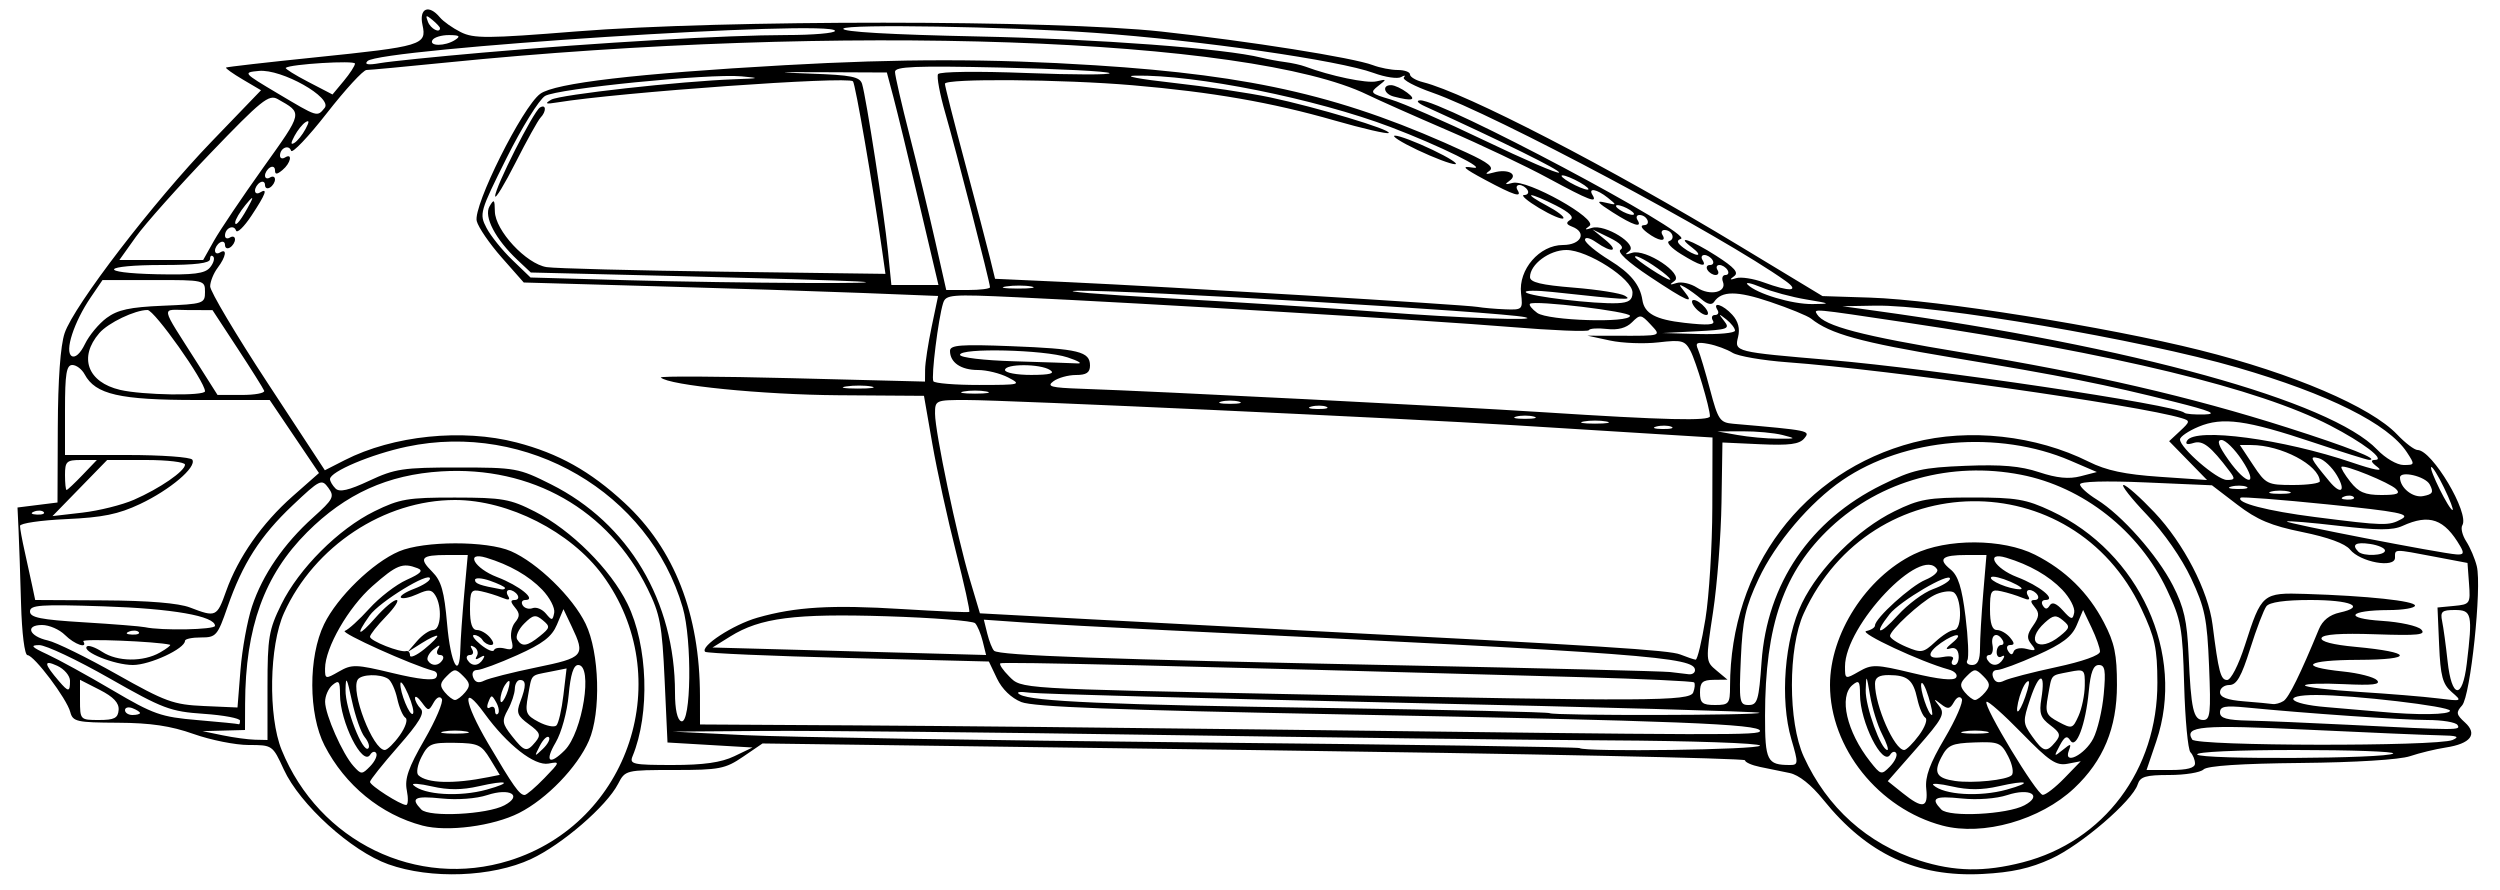 <svg version='1.1' xmlns='http://www.w3.org/2000/svg' xmlns:xlink='http://www.w3.org/1999/xlink' width='500' height='178' viewBox='0 0 500 178'><path stroke='none' fill='black' fill-rule='evenodd' d='M77.668,172.858C70.245,170.211 59.964,160.884 56.751,153.881C54.526,149.031 54.481,149.0 49.724,149.0C47.091,149.0 42.139,148.009 38.718,146.797C34.144,145.176 30.134,144.581 23.551,144.547C15.313,144.504 14.558,144.333 14.051,142.395C13.355,139.737 6.836,131.072 5.5,131.031C4.92,131.013 4.378,126.696 4.21,120.75C4.051,115.112 3.826,108.475 3.71,106.0L3.5,101.5L7.5,101.0L11.5,100.5L11.558,85.5C11.595,75.909 12.088,69.102 12.927,66.624C14.794,61.107 30.687,40.391 42.316,28.317L52.203,18.052L48.559,15.902C46.555,14.72 45.046,13.644 45.207,13.513C45.368,13.381 53.375,12.465 63.0,11.478C84.473,9.276 85.379,9.002 84.499,4.995C83.765,1.655 85.752,0.791 87.983,3.479C88.658,4.293 90.537,5.62 92.158,6.429C94.759,7.727 97.473,7.709 115.302,6.283C144.526,3.944 210.82,3.961 232.298,6.313C249.863,8.236 270.658,11.539 274.576,13.029C275.981,13.563 278.226,14 279.565,14C280.904,14 282.0,14.401 282.0,14.892C282.0,15.382 283.162,16.075 284.582,16.431C293.181,18.589 321.751,33.37 348.0,49.241L364.5,59.217L374.0,59.522C387.445,59.954 421.376,65.36 440.04,70.043C458.609,74.703 474.185,81.369 479.437,86.905C481.052,88.607 482.887,90.0 483.513,90.0C486.426,90 493.95,102.653 492.466,105.056C492.115,105.623 492.47,107.081 493.256,108.294C494.041,109.507 494.987,111.731 495.357,113.236C496.395,117.451 494.096,139.224 492.415,141.088C491.163,142.477 491.235,142.902 492.988,144.489C495.591,146.844 494.137,148.743 489.15,149.503C487.142,149.809 483.925,150.589 482.0,151.237C479.915,151.939 471.089,152.487 460.164,152.594C448.255,152.71 441.437,153.163 440.714,153.886C440.101,154.499 437.02,155 433.867,155C429.131,155 428.031,155.327 427.537,156.884C426.492,160.177 416.216,169.012 410.253,171.744C406.028,173.68 402.375,174.491 396.5,174.795C383.387,175.475 373.426,170.83 364.66,159.949C362.23,156.933 359.772,154.984 357.918,154.601C356.313,154.271 353.65,153.724 352.0,153.387C350.35,153.049 349.0,152.449 349.0,152.053C349,151.656 304.788,150.738 250.75,150.013L152.5,148.693L148.61,151.347C145.052,153.774 143.884,154.0 134.886,154.0C125.142,154.0 125.038,154.026 123.613,156.781C121.309,161.236 112.417,168.916 106.218,171.804C98.42,175.438 86.173,175.89 77.668,172.858zM101.864,172.119C125.978,164.614 135.506,135.443 120.515,115.021C114.143,106.34 101.686,100.0 91,100.0C76.837,100 62.863,109.228 56.806,122.58C53.838,129.125 53.593,143.272 56.332,150.0C63.802,168.348 83.397,177.867 101.864,172.119zM404.54,172.467C420.797,168.286 431.529,153.956 431.476,136.5C431.455,129.635 431.003,127.546 428.29,121.775C414.6,92.654 374.21,93.19 360.753,122.67C357.593,129.594 357.593,144.406 360.753,151.33C365.41,161.53 373.474,168.765 383.909,172.104C390.882,174.334 396.869,174.44 404.54,172.467zM84.5,165.12C76.175,162.922 69.011,157.064 64.909,149.102C61.679,142.831 61.638,131.359 64.822,124.831C67.48,119.382 74.545,112.52 79.81,110.273C84.788,108.148 97.351,108.129 102.19,110.239C107.475,112.543 114.535,119.408 117.129,124.766C119.9,130.492 120.236,142.512 117.782,148.14C115.467,153.447 109.329,159.8 103.817,162.593C98.62,165.226 89.447,166.426 84.5,165.12zM388.5,165.12C375.729,161.748 366.0,149.589 366.0,137C366.0,126.771 373.224,115.508 382.772,110.851C389.336,107.649 400.564,107.692 407.0,110.943C413.101,114.024 417.663,118.511 420.785,124.5C422.917,128.591 423.391,130.864 423.391,137.0C423.391,145.603 420.68,152.146 414.839,157.642C408.068,164.014 396.62,167.264 388.5,165.12zM100.895,161.056C104.612,159.067 101.992,157.518 97.448,159.017C95.274,159.735 91.472,160.019 88.356,159.697C82.895,159.134 82.03,159.596 84.25,161.894C85.79,163.489 97.446,162.902 100.895,161.056zM404.895,161.056C408.612,159.067 405.992,157.518 401.448,159.017C399.274,159.735 395.472,160.019 392.356,159.697C386.895,159.134 386.03,159.596 388.25,161.894C389.79,163.489 401.446,162.902 404.895,161.056zM81.36,158.05C80.901,155.753 81.682,153.517 84.887,147.958C87.152,144.03 88.716,140.35 88.364,139.78C87.978,139.156 87.324,139.457 86.719,140.537C85.758,142.255 85.658,142.252 84.358,140.474C83.611,139.453 83.0,139.064 83.0,139.609C83.0,140.154 83.512,141.112 84.139,141.739C84.99,142.59 83.855,144.497 79.639,149.299C76.537,152.832 74.0,156.016 74.0,156.376C74.0,157.101 80.081,160.99 81.225,160.996C81.624,160.998 81.684,159.672 81.36,158.05zM385.25,157.75C384.991,155.341 385.947,152.727 388.946,147.647C391.17,143.878 392.706,140.333 392.357,139.769C391.976,139.153 391.347,139.415 390.781,140.427C389.989,141.842 389.572,141.902 388.169,140.805C386.679,139.64 386.645,139.685 387.854,141.228C389.051,142.756 388.533,143.724 383.38,149.594L377.553,156.231L380.526,158.611C384.546,161.827 385.665,161.623 385.25,157.75zM97.344,157.922C102.704,156.433 101.511,155.932 95.749,157.25C92.397,158.017 89.653,158.029 86.421,157.289C83.902,156.713 82.214,156.593 82.671,157.023C84.757,158.992 91.913,159.429 97.344,157.922zM108.88,155.624C112.025,152.379 112.057,152.266 109.713,152.714C106.924,153.248 101.448,148.969 96.91,142.713C92.254,136.292 92.732,140.38 97.607,148.661C102.663,157.25 103.901,159.0 104.926,159.0C105.301,159.0 107.08,157.481 108.88,155.624zM401.344,157.922C406.704,156.433 405.511,155.932 399.749,157.25C396.397,158.017 393.653,158.029 390.421,157.289C387.902,156.713 386.214,156.593 386.671,157.023C388.757,158.992 395.913,159.429 401.344,157.922zM412.88,155.624L416.152,152.248L413.497,152.756C411.248,153.186 409.845,152.241 404.314,146.572C400.724,142.892 397.569,140.098 397.303,140.363C396.565,141.101 407.353,158.949 408.554,158.976C409.133,158.989 411.08,157.481 412.88,155.624zM97.727,155.421L99.954,154.973L98.029,151.807C96.28,148.932 95.629,148.633 90.95,148.566C86.255,148.497 85.666,148.746 84.314,151.36C83.498,152.939 83.206,154.59 83.665,155.03C85.389,156.683 90.709,156.831 97.727,155.421zM402.335,155.048C402.794,154.598 402.481,152.897 401.638,151.268C400.216,148.517 399.736,148.318 394.918,148.488C390.349,148.649 389.555,149.002 388.275,151.445C386.655,154.536 387.299,155.658 391.0,156.191C394.55,156.702 401.347,156.017 402.335,155.048zM75.247,150.643C74.974,150.172 74.429,150.306 74.037,150.941C72.529,153.381 68.0,144.355 68.0,138.91C68.0,136.219 67.779,135.938 66.5,137.0C65.675,137.685 65.01,139.202 65.022,140.372C65.049,142.97 68.518,150.81 70.715,153.238C72.246,154.93 72.4,154.931 74.033,153.256C74.974,152.29 75.521,151.114 75.247,150.643zM379.247,150.643C378.974,150.172 378.429,150.306 378.037,150.941C376.529,153.381 372.0,144.355 372.0,138.91C372.0,136.219 371.779,135.938 370.5,137.0C367.717,139.31 369.338,146.347 374.024,152.304C376.146,155.001 376.297,155.039 377.987,153.304C378.954,152.312 379.521,151.114 379.247,150.643zM439.0,152.7C439.0,151.985 438.59,150.972 438.09,150.45C437.589,149.928 437.023,143.875 436.831,137.0C436.51,125.482 436.239,123.985 433.387,117.949C427.825,106.179 416.653,97.375 404.197,94.947C390.237,92.227 376.131,96.121 366.159,105.448C356.778,114.223 353.023,124.985 353.008,143.143C353,152.186 353.41,153.0 357.972,153.0C359.678,153.0 359.695,152.708 358.273,147.855C355.95,139.933 356.902,127.765 360.403,120.609C363.895,113.472 371.563,105.856 378.869,102.266C383.88,99.805 385.601,99.5 394.5,99.5C403.271,99.5 405.207,99.831 410.253,102.196C427.918,110.474 437.184,130.788 431.261,148.25L429.31,154.0L434.155,154.0C437.464,154.0 439.0,153.588 439.0,152.7zM146.849,151.25L150.5,149.5L142.0,149.0L133.5,148.5L132.925,136.0C132.416,124.931 132.024,122.839 129.5,117.723C121.699,101.913 106.349,93.18 88.29,94.275C77.558,94.927 69.122,98.747 61.429,106.44C52.853,115.016 49.079,125.453 49.02,140.75L49.0,146.0L44.75,146.115L40.5,146.23L44.5,147.057C46.7,147.512 49.625,147.911 51.0,147.942L53.5,148.0L53.5,137.25C53.5,127.537 53.766,125.958 56.26,120.883C59.786,113.705 67.705,105.786 74.883,102.26C79.94,99.775 81.546,99.501 91.0,99.512C100.513,99.523 102.017,99.788 107.0,102.326C114.238,106.013 122.122,113.87 125.495,120.759C129.581,129.103 130.034,142.714 126.509,151.25C125.853,152.838 126.592,153.0 134.492,153.0C140.726,153.0 144.235,152.503 146.849,151.25zM112.935,150.065C116.517,146.483 118.653,133.0 115.639,133.0C114.702,133.0 114.108,134.874 113.733,139.008C113.426,142.39 112.288,146.542 111.128,148.508C108.884,152.311 109.853,153.147 112.935,150.065zM418.65,147.711C419.513,146.041 420.457,142.049 420.748,138.838C421.182,134.057 421.004,133.0 419.763,133.0C418.664,133.0 418.113,134.443 417.757,138.25C417.133,144.921 415.225,149.982 414.05,148.081C413.408,147.042 412.921,147.281 411.944,149.115C410.744,151.366 410.776,151.416 412.524,150.0C414.188,148.652 414.313,148.665 413.762,150.137C412.643,153.127 416.956,150.986 418.65,147.711zM478.636,150.698C479.019,150.314 470.232,150.0 459.108,150.0C447.316,150.0 439.115,150.377 439.44,150.904C440.085,151.946 477.584,151.749 478.636,150.698zM109.771,147.438C109.436,147.103 108.623,147.88 107.964,149.164C106.819,151.397 106.846,151.424 108.574,149.774C109.568,148.824 110.107,147.773 109.771,147.438zM72.943,147.431C72.205,146.542 71.054,143.269 70.384,140.157C69.367,135.426 69.157,135.073 69.106,138.0C69.041,141.671 72.583,150.75 73.66,149.673C74.004,149.329 73.681,148.321 72.943,147.431zM79.95,147.07C81.101,145.454 81.614,143.88 81.095,143.559C80.577,143.239 79.838,141.52 79.451,139.739C79.065,137.957 78.243,136.169 77.624,135.765C76.026,134.721 72.225,134.827 71.54,135.936C70.078,138.3 74.584,150.0 76.955,150.0C77.455,150.0 78.803,148.682 79.95,147.07zM107.09,148.392C108.237,147.009 108.051,146.513 105.756,144.841C103.48,143.183 103.229,142.528 104.044,140.384C105.264,137.174 105.253,136.0 104.0,136.0C103.45,136.0 102.984,136.787 102.965,137.75C102.945,138.713 102.315,140.609 101.565,141.963C100.349,144.159 100.435,144.723 102.351,147.158C104.895,150.391 105.335,150.506 107.09,148.392zM352.0,149.122C352.0,148.639 338.387,148.168 321.75,148.076C305.113,147.984 264.5,147.491 231.5,146.981C198.5,146.47 163.175,146.112 153.0,146.186L134.5,146.32L149.0,147.031C156.975,147.422 197.7,148.079 239.5,148.49C281.3,148.901 315.688,149.409 315.917,149.619C316.808,150.434 352.0,149.949 352.0,149.122zM376.421,146.847C375.524,145.113 374.441,141.625 374.013,139.097C373.299,134.878 373.227,134.788 373.14,138.0C373.05,141.274 376.204,150.0 377.477,150.0C377.793,150.0 377.318,148.581 376.421,146.847zM383.803,147.053C385.001,145.432 385.57,143.852 385.068,143.542C384.565,143.231 383.838,141.52 383.451,139.739C382.631,135.959 381.517,135.036 377.75,135.015C375.788,135.004 375.0,135.503 375.0,136.757C375.0,141.165 378.893,150.0 380.835,150.0C381.269,150.0 382.604,148.674 383.803,147.053zM411.078,148.406C412.206,147.046 412.054,146.55 410.049,145.037C408.101,143.568 407.795,142.652 408.271,139.72C409.14,134.365 407.862,134.379 406.057,139.745C404.536,144.267 404.553,144.635 406.417,147.25C408.686,150.435 409.273,150.58 411.078,148.406zM490.5,148.0C492.027,147.344 491.436,147.122 488.0,147.064C485.525,147.021 473.645,146.517 461.6,145.943C440.184,144.922 436.777,145.212 438.446,147.913C439.263,149.234 487.44,149.315 490.5,148.0zM93.25,146.294C92.013,146.056 89.987,146.056 88.75,146.294C87.513,146.533 88.525,146.728 91.0,146.728C93.475,146.728 94.487,146.533 93.25,146.294zM352.0,146.177C352.0,144.813 335.454,144.159 268.5,142.877C223.113,142.008 206.671,141.376 204.26,140.41C202.257,139.607 200.401,137.811 199.398,135.707L197.775,132.304L169.666,131.598C154.207,131.209 141.32,130.65 141.029,130.356C139.959,129.273 146.648,124.915 151.5,123.532C159.145,121.355 166.279,120.933 180.5,121.816C187.65,122.26 193.657,122.513 193.849,122.38C194.04,122.246 192.84,116.818 191.181,110.318C189.522,103.818 187.406,94.15 186.479,88.833L184.794,79.167L167.646,79.048C152.505,78.943 133.734,77.067 132.17,75.504C131.87,75.203 143.633,75.263 158.312,75.637L185.0,76.317L185.021,73.908C185.032,72.584 185.622,68.731 186.332,65.346L187.621,59.193L172.561,58.596C164.277,58.268 145.632,57.663 131.126,57.25L104.751,56.5L100.339,51.5C97.913,48.75 95.665,45.47 95.346,44.211C94.584,41.215 104.51,21.332 108.051,18.759C111.008,16.611 127.247,14.711 156.926,13.038C180.295,11.722 198.134,11.726 219.0,13.053C251.008,15.088 269.177,19.361 293.359,30.538C297.712,32.55 298.869,33.489 297.859,34.189C296.909,34.848 297.174,34.941 298.741,34.501C301.608,33.695 303.767,34.866 301.857,36.191C300.871,36.874 301.047,36.982 302.5,36.586C305.389,35.799 319.774,43.856 317.884,45.202C316.832,45.952 316.947,46.043 318.363,45.582C320.967,44.735 327.683,48.911 325.839,50.231C324.866,50.927 325.021,51.018 326.407,50.565C329.112,49.682 336.835,54.813 334.888,56.2C333.817,56.963 333.912,57.055 335.302,56.606C336.294,56.285 338.143,56.703 339.411,57.534C342.003,59.232 345.395,58.47 344.589,56.371C344.3,55.617 344.525,55.0 345.09,55C345.656,55 345.84,54.55 345.5,54C345.16,53.45 344.432,53 343.882,53C343.332,53 343.16,53.45 343.5,54C343.84,54.55 343.668,55 343.118,55C342.568,55 341.84,54.55 341.5,54C341.16,53.45 341.385,53 342.0,53C342.615,53 342.84,52.55 342.5,52C342.16,51.45 341.432,51 340.882,51C340.332,51 340.16,51.45 340.5,52C341.477,53.58 340.026,53.179 336.191,50.809C334.241,49.604 333.178,48.441 333.829,48.224C335.169,47.777 334.412,46.0 332.882,46.0C332.332,46.0 332.16,46.45 332.5,47.0C333.415,48.481 331.663,48.213 329.441,46.532C328.244,45.626 328.002,45.051 328.809,45.032C330.311,44.995 329.401,43.0 327.882,43.0C327.332,43.0 327.16,43.45 327.5,44.0C328.542,45.687 326.692,45.112 322.5,42.447C319.487,40.531 319.117,40.051 321.0,40.504C323.406,41.081 323.427,41.045 321.559,39.552C319.375,37.806 317.56,37.479 318.5,39C319.58,40.747 317.907,40.11 309.601,35.613C305.146,33.201 296.1,28.903 289.5,26.063C282.9,23.222 275.7,20.022 273.5,18.951C250,7.509 167.528,4.631 89.186,12.517C81.109,13.33 73.962,13.997 73.304,13.998C72.647,13.999 69.069,17.892 65.354,22.65C61.639,27.407 58.427,30.78 58.215,30.144C57.775,28.824 56.0,29.605 56.0,31.118C56.0,31.668 56.45,31.84 57,31.5C58.582,30.522 58.162,32.62 56.5,34C55.382,34.928 55,34.944 55,34.063C55,33.414 54.55,33.16 54,33.5C53.45,33.84 53,34.568 53,35.118C53,35.668 53.45,35.84 54,35.5C54.55,35.16 55,35.332 55,35.882C55,36.432 54.55,37.16 54,37.5C53.45,37.84 53,37.615 53,37C53,36.385 52.55,36.16 52,36.5C51.45,36.84 51,37.568 51,38.118C51,38.668 51.45,38.84 52,38.5C53.643,37.485 53.155,38.809 50.289,43.139C48.798,45.392 47.41,46.73 47.204,46.111C46.772,44.816 45.0,45.625 45.0,47.118C45.0,47.668 45.45,47.84 46,47.5C46.55,47.16 47,47.332 47,47.882C47,48.432 46.55,49.16 46,49.5C45.45,49.84 45,49.615 45,49.0C45,48.385 44.55,48.16 44,48.5C43.45,48.84 43,49.568 43,50.118C43,50.668 43.45,50.84 44,50.5C45.481,49.585 45.213,51.337 43.532,53.559C42.724,54.626 42.049,56.294 42.032,57.265C42.014,58.236 47.169,66.911 53.486,76.543L64.972,94.055L68.955,92.023C78.618,87.093 92.47,85.669 103.307,88.492C111.705,90.679 118.058,94.233 124.912,100.579C134.89,109.817 139.971,122.827 139.992,139.197L140,144.894L171.25,145.077C188.438,145.177 225.225,145.546 253.0,145.897C346.517,147.079 352.0,147.094 352.0,146.177zM397.25,146.294C396.012,146.056 393.988,146.056 392.75,146.294C391.512,146.533 392.525,146.728 395.0,146.728C397.475,146.728 398.488,146.533 397.25,146.294zM112.684,139.017L113.316,133.687L109.981,134.354C105.989,135.152 106.413,134.683 105.597,139.199C104.993,142.539 105.199,143.042 107.714,144.374C109.246,145.186 110.849,145.512 111.277,145.098C111.704,144.685 112.337,141.948 112.684,139.017zM416.955,137.125C416.999,133.86 416.896,133.771 413.823,134.385C410.011,135.148 410.411,134.691 409.597,139.199C408.994,142.538 409.2,143.043 411.714,144.383C414.388,145.808 414.548,145.76 415.705,143.184C416.368,141.708 416.93,138.981 416.955,137.125zM491.5,145.0C491.16,144.45 488.458,144.0 485.495,144.0C480.462,144.0 461.171,142.668 449.25,141.498C445.009,141.082 444.0,141.272 444.0,142.491C444.0,143.647 445.345,144.029 449.75,144.122C452.913,144.189 461.8,144.561 469.5,144.949C491.871,146.074 492.164,146.075 491.5,145.0zM48.0,144.132C48.0,143.654 44.737,143.039 40.75,142.766C34.057,142.307 32.605,141.76 21.851,135.635C15.444,131.986 9.144,129.01 7.851,129.022C5.961,129.04 6.284,129.406 9.5,130.891C11.7,131.906 17.55,135.124 22.5,138.041C30.71,142.879 32.202,143.404 39.5,144.018C43.9,144.388 47.612,144.76 47.75,144.845C47.888,144.93 48.0,144.609 48.0,144.132zM136.543,121.498C129.858,98.505 105.41,84.256 81.361,89.338C74.272,90.836 66.0,94.326 66.0,95.82C66.0,96.249 66.495,97.095 67.099,97.699C67.898,98.498 69.742,98.075 73.849,96.149C78.978,93.745 80.608,93.5 91.5,93.5C103.129,93.5 103.707,93.604 110.21,96.868C125.744,104.664 135.0,120.228 135.0,138.553C135.0,141.887 135.461,143.988 136.25,144.253C138.229,144.916 138.446,128.046 136.543,121.498zM23.726,141.989C23.832,140.58 22.698,139.376 19.939,137.969L16.0,135.959L16.0,139.98C16.0,143.966 16.032,144.0 19.787,144.0C22.864,144.0 23.603,143.623 23.726,141.989zM441.812,133.19C441.42,123.683 440.987,121.568 438.218,115.652C436.338,111.636 432.778,106.522 429.383,102.962C426.255,99.683 424.149,97 424.703,97.0C425.257,97.0 428.038,99.462 430.883,102.47C436.736,108.658 441.653,118.158 442.51,124.932C443.71,134.414 444.127,136.0 445.42,136.0C446.184,136.0 447.701,133.039 448.989,129.035C452.324,118.664 452.503,118.513 461.15,118.785C473.486,119.172 483.0,120.188 483.0,121.117C483.0,121.603 480.637,122.007 477.75,122.015C469.659,122.039 468.624,123.679 476.388,124.174C480.022,124.405 483.558,125.183 484.247,125.902C485.276,126.976 483.641,127.146 475.092,126.855C468.104,126.616 464.56,126.863 464.307,127.603C464.069,128.302 466.553,128.95 471.087,129.371C482.638,130.445 482.984,131.935 471.691,131.97C461.137,132.002 459.363,133.345 468.613,134.3C471.733,134.621 474.783,135.405 475.392,136.04C476.227,136.911 474.592,137.105 468.75,136.828C464.488,136.626 461.0,136.741 461.0,137.083C461.0,137.425 465.837,138.007 471.75,138.376C477.663,138.745 484.75,139.326 487.5,139.667C492.484,140.285 492.493,140.28 490.324,138.393C488.521,136.825 488.092,135.214 487.824,129.0L487.5,121.5L490.804,121.183C494.017,120.874 494.1,120.751 493.804,116.728L493.5,112.591L487.0,111.357C478.601,109.763 479.0,109.754 479.0,111.545C479.0,113.7 472.036,112.432 470.0,109.906C469.044,108.72 465.6,107.456 460.5,106.419C454.189,105.136 451.433,103.976 447.446,100.926L442.392,97.059L429.196,96.488C421.035,96.135 416.0,96.283 416.0,96.877C416.0,97.405 417.51,98.77 419.356,99.911C424.369,103.009 431.475,111.037 434.587,117.117C436.798,121.438 437.416,124.177 437.72,131.0C438.205,141.907 438.677,144.0 440.648,144.0C442.055,144.0 442.201,142.643 441.812,133.19zM28.0,142.607C28.0,142.391 27.325,141.955 26.5,141.638C25.675,141.322 25.0,141.499 25.0,142.031C25.0,142.564 25.675,143.0 26.5,143.0C27.325,143.0 28.0,142.823 28.0,142.607zM81.632,138.866C80.824,137.015 80.126,136.033 80.082,136.685C79.96,138.455 81.976,143.357 82.578,142.755C82.866,142.468 82.44,140.718 81.632,138.866zM99.241,140.466C98.365,138.902 98.252,138.9 97.66,140.442C97.286,141.419 97.431,141.852 98.011,141.493C98.555,141.157 99.0,141.434 99.0,142.108C99.0,142.782 99.266,143.067 99.592,142.742C99.917,142.416 99.759,141.392 99.241,140.466zM351.889,142.556C351.645,142.312 319.508,141.412 280.473,140.556C241.438,139.7 207.925,138.794 206.0,138.543C203.818,138.259 203.065,138.401 204.0,138.92C206.48,140.298 221.301,140.937 266.5,141.613C290.15,141.966 309.688,142.423 309.917,142.628C310.514,143.161 352.423,143.09 351.889,142.556zM385.699,139.372C385.087,137.376 384.439,136.183 384.26,136.72C383.908,137.776 385.673,143.0 386.382,143.0C386.619,143.0 386.312,141.367 385.699,139.372zM405.491,138.0C405.973,136.358 405.887,135.843 405.242,136.5C404.701,137.05 403.969,138.85 403.615,140.5C402.878,143.942 404.307,142.037 405.491,138.0zM490.0,142.146C490.0,141.272 470.681,139.0 463.25,139.0C456.146,139.0 457.628,140.799 465.244,141.42C469.235,141.745 474.075,142.162 476.0,142.346C483.443,143.056 490.0,142.963 490.0,142.146zM50.405,121.287C52.509,114.951 56.756,108.763 62.617,103.492C66.68,99.837 66.95,99.313 65.668,97.561C64.329,95.729 63.993,95.894 58.535,101.055C52.031,107.207 48.511,112.707 45.484,121.445C43.507,127.154 43.205,127.499 40.193,127.49C38.437,127.485 37.0,127.786 37.0,128.159C37.0,129.736 29.975,133.0 26.582,133.0C22.898,133.0 16.318,130.349 17.376,129.291C17.685,128.982 19.061,129.465 20.434,130.365C23.482,132.362 28.637,132.422 32.0,130.5C33.375,129.714 34.275,129.016 34.0,128.948C31.288,128.284 16.302,127.681 16.654,128.25C17.636,129.837 14.902,128.902 13,127.0C11.9,125.9 9.837,125.0 8.417,125.0C4.946,125.0 5.792,127.259 9.575,128.094C11.184,128.449 17.357,131.478 23.293,134.825C33.118,140.365 34.687,140.937 40.793,141.205L47.5,141.5L48.098,133.964C48.428,129.82 49.465,124.115 50.405,121.287zM101.914,136.5C101.945,135.95 101.533,136.175 101.0,137.0C100.467,137.825 100.055,139.175 100.086,140.0C100.144,141.584 101.81,138.394 101.914,136.5zM346.008,137.25C346.055,113.614 360.634,94.237 382.693,88.492C393.809,85.596 407.207,87.07 417.767,92.35C421.269,94.101 424.96,94.884 431.957,95.362L441.413,96.008L437.62,92.123L433.827,88.239L436,86.214C438.04,84.314 438.061,84.156 436.337,83.631C427.813,81.04 377.548,73.913 357.5,72.452C352.55,72.091 347.6,71.237 346.5,70.553C345.4,69.869 343.236,69.072 341.692,68.782C339.376,68.347 339.009,68.539 339.6,69.878C339.994,70.77 341.089,74.425 342.033,78.0C343.611,83.975 343.982,84.52 346.625,84.751C361.962,86.087 362.142,86.124 360.849,87.682C359.88,88.849 357.875,89.114 352.04,88.847L344.486,88.5L344.3,100.5C344.198,107.1 343.438,116.948 342.611,122.383C341.115,132.219 341.118,132.276 343.304,134.1L345.5,135.933L342.75,135.967C340.492,135.994 340.0,136.447 340.0,138.5C340.0,140.611 340.467,141.0 343.0,141.0C345.799,141.0 346.001,140.748 346.008,137.25zM352.311,132.385C353.417,116.706 362.054,104.016 376.421,96.957C382.545,93.949 384.463,93.512 393.075,93.166C400.326,92.875 404.084,93.199 407.816,94.439C411.361,95.616 413.782,95.855 416.098,95.254L419.372,94.406L414.083,92.131C399.723,85.954 380.9,87.562 368.5,96.025C361.984,100.472 355.086,108.592 351.722,115.777C349.077,121.424 348.509,123.98 348.168,131.75C347.787,140.425 347.884,141.0 349.732,141.0C351.494,141.0 351.768,140.085 352.311,132.385zM456.705,140.203C457.761,139.532 460.08,134.824 463.778,125.844C464.5,124.09 465.916,122.958 467.945,122.512C473.298,121.336 470.17,120.0 462.063,120.0C456.99,120.0 453.906,120.439 453.281,121.25C452.75,121.938 451.289,125.763 450.033,129.75C448.266,135.36 447.325,137.0 445.875,137.0C444.844,137.0 444.0,137.65 444.0,138.445C444.0,139.45 445.447,140.005 448.75,140.265C451.363,140.471 453.95,140.714 454.5,140.804C455.05,140.895 456.042,140.625 456.705,140.203zM93.042,138.45C94.104,137.169 94.039,136.61 92.664,135.236C91.112,133.683 90.888,133.683 89.336,135.236C87.961,136.61 87.896,137.169 88.958,138.45C89.666,139.302 90.585,140.0 91.0,140.0C91.415,140.0 92.334,139.302 93.042,138.45zM338.643,138.488C338.975,137.622 339.053,136.72 338.816,136.482C338.579,136.245 328.511,135.774 316.442,135.435C235.465,133.16 200.442,132.327 200.056,132.666C199.811,132.88 200.6,134.044 201.808,135.253C204.35,137.795 203,137.711 260.5,138.88C329.914,140.29 337.967,140.249 338.643,138.488zM397.042,138.45C398.104,137.169 398.039,136.61 396.664,135.236C395.112,133.683 394.888,133.683 393.336,135.236C391.961,136.61 391.896,137.169 392.958,138.45C393.666,139.302 394.585,140.0 395.0,140.0C395.415,140.0 396.334,139.302 397.042,138.45zM14.0,136.161C14.0,135.149 12.846,133.795 11.436,133.153C8.667,131.891 8.764,132.707 11.807,136.25C13.7,138.454 14.0,138.442 14.0,136.161zM493.352,132.75C494.546,122.809 494.368,122.0 490.981,122.0C488.379,122.0 488.026,122.311 488.428,124.25C488.685,125.487 489.176,129.088 489.519,132.25C490.331,139.727 492.48,140.007 493.352,132.75zM86.718,134.18C82.41,133.048 67.929,126.524 68.961,126.18C69.655,125.948 71.86,123.943 73.861,121.723C75.863,119.504 79.216,116.917 81.314,115.975C84.205,114.678 84.73,114.11 83.482,113.632C80.503,112.488 79.334,112.954 74.497,117.212C69.681,121.451 65.028,129.539 65.01,133.703C65,135.832 65.095,135.852 67.794,134.304C70.381,132.819 71.175,132.842 78.544,134.618C83.791,135.882 86.744,136.189 87.218,135.518C87.613,134.958 87.388,134.356 86.718,134.18zM107.25,133.487C116.812,131.52 117.121,131.164 114.346,125.316L112.691,121.829L111.383,124.94C110.37,127.349 108.581,128.72 103.445,131.025C99.798,132.661 96.195,134.0 95.438,134.0C94.634,134.0 94.299,134.615 94.631,135.482C95.018,136.49 95.728,136.695 96.85,136.125C97.757,135.664 102.438,134.477 107.25,133.487zM389.715,133.894C384.2,132.384 371.661,126.531 373.25,126.209C374.212,126.013 375.0,125.511 375.0,125.093C375.0,123.661 382.153,117.179 385.065,115.973C386.665,115.31 387.729,114.37 387.428,113.884C384.347,108.898 369.0,125.078 369.0,133.313C369.0,135.869 369.041,135.883 371.794,134.304C374.381,132.819 375.175,132.842 382.544,134.618C387.789,135.882 390.744,136.188 391.215,135.518C391.614,134.949 390.952,134.232 389.715,133.894zM411.25,133.425C416.54,132.291 420.0,131.059 420.0,130.309C420.0,129.626 419.24,127.475 418.312,125.528L416.624,121.989L415.35,125.019C414.376,127.336 412.514,128.75 407.445,131.025C403.798,132.661 400.195,134.0 399.438,134.0C398.634,134.0 398.299,134.615 398.631,135.482C399.017,136.486 399.732,136.695 400.85,136.132C401.757,135.675 406.438,134.457 411.25,133.425zM339.0,134.039C339.0,131.402 329.772,130.705 233.0,126.029C221.725,125.484 208.96,124.79 204.633,124.486L196.767,123.934L197.454,126.717C197.832,128.248 198.447,129.794 198.821,130.152C199.81,131.103 220.858,131.859 279.5,133.051C308.1,133.633 332.625,134.242 334.0,134.404C335.375,134.567 337.062,134.768 337.75,134.85C338.438,134.933 339.0,134.567 339.0,134.039zM88.5,132.0C88.84,131.45 88.615,131.0 88.0,131.0C87.372,131.0 87.211,130.452 87.633,129.75C88.149,128.89 87.859,128.926 86.703,129.863C85.778,130.613 85.269,131.626 85.57,132.113C86.3,133.294 87.735,133.238 88.5,132.0zM92.071,129.75C92.11,127.963 92.46,123.013 92.848,118.75L93.553,111.0L89.443,111.0C84.206,111.0 83.682,111.591 86.46,114.369C88.263,116.172 88.85,118.241 89.423,124.809C90.122,132.82 91.93,136.194 92.071,129.75zM96.595,131.845C97.068,131.082 96.866,130.965 96.0,131.5C95.164,132.017 94.933,131.917 95.362,131.224C95.731,130.627 95.506,129.813 94.862,129.415C94.131,128.963 93.959,129.124 94.405,129.845C94.797,130.48 94.615,131.0 94.0,131.0C93.385,131.0 93.16,131.45 93.5,132.0C94.325,133.335 95.718,133.265 96.595,131.845zM391.733,131.11C391.642,129.899 391.035,129.389 390.045,129.692C389,130.011 389.127,129.652 390.441,128.582C392.948,126.539 391.133,126.518 388.223,128.557C385.244,130.643 385.412,131.974 388.58,131.4C390.2,131.106 390.922,131.317 390.521,131.966C390.17,132.535 390.331,133.0 390.879,133.0C391.427,133.0 391.812,132.149 391.733,131.11zM396.0,129.651C396.0,127.809 396.291,122.859 396.647,118.651L397.293,111.0L393.313,111.0C388.366,111.0 387.504,111.777 390.11,113.888C391.628,115.117 392.377,117.477 393.101,123.306C393.632,127.584 393.8,131.515 393.474,132.042C393.148,132.569 393.584,133.0 394.441,133.0C395.543,133.0 396.0,132.018 396.0,129.651zM400.595,131.845C400.995,131.2 400.874,130.96 400.321,131.302C399.778,131.637 399.333,131.257 399.333,130.456C399.333,129.655 399.735,129.0 400.226,129.0C400.716,129.0 400.84,128.55 400.5,128.0C399.423,126.258 398.099,126.92 398.5,129.0C398.712,130.1 398.434,131.0 397.884,131.0C397.333,131.0 397.16,131.45 397.5,132.0C398.325,133.335 399.718,133.265 400.595,131.845zM87.455,127.17C87.3,126.989 85.897,127.646 84.337,128.631L81.5,130.422L83.405,128.211C84.453,126.995 85.915,126.0 86.655,126.0C88.195,126.0 88.468,121.288 87.056,119.057C86.303,117.866 85.671,117.829 83.442,118.844C81.957,119.521 80.492,119.825 80.187,119.52C79.882,119.215 81.065,118.424 82.816,117.763C84.567,117.102 86.0,116.182 86.0,115.718C86.0,114.17 75.88,120.36 73.926,123.103C70.977,127.245 71.634,127.486 75.104,123.535C76.811,121.591 78.699,120.0 79.3,120.0C79.901,120.0 78.954,121.484 77.196,123.298C75.438,125.111 74.0,126.935 74.0,127.35C74.0,128.177 80.044,130.568 81.25,130.218C81.662,130.098 82.0,130.484 82.0,131.076C82.0,131.668 83.291,131.105 84.868,129.826C86.446,128.547 87.61,127.352 87.455,127.17zM341.092,123.75C341.827,119.213 342.444,109.2 342.464,101.5L342.5,87.5L331.5,86.823C325.45,86.451 312.625,85.654 303.0,85.054C280.319,83.639 201.349,80.003 193.25,80.001C187.096,80 187,80.042 187.008,82.75C187.019,86.42 191.369,107.165 193.934,115.778L195.984,122.663L218.242,123.863C230.484,124.523 249.05,125.502 259.5,126.038C320.463,129.169 333.86,130.02 336.06,130.899C337.402,131.435 338.782,131.902 339.128,131.937C339.473,131.971 340.357,128.287 341.092,123.75zM100.98,129.705C102.491,130.1 102.755,129.781 102.314,128.094C102.012,126.936 102.322,125.317 103.004,124.495C103.992,123.305 103.991,122.694 103.0,121.5C102.072,120.382 102.056,120.0 102.937,120.0C103.586,120.0 103.84,119.55 103.5,119.0C103.16,118.45 102.432,118.0 101.882,118.0C101.332,118.0 101.207,118.526 101.605,119.17C102.116,119.997 101.767,120.106 100.414,119.541C99.361,119.102 97.487,118.523 96.25,118.255C94.202,117.811 94.0,118.136 94.0,121.883C94.0,124.713 94.431,126.0 95.378,126.0C96.135,126.0 97.315,126.675 98.0,127.5C98.785,128.446 98.852,129.0 98.181,129.0C97.597,129.0 96.84,128.55 96.5,128.0C96.16,127.45 95.409,127.0 94.83,127.0C94.252,127.0 94.841,127.866 96.139,128.924C97.438,129.983 98.634,130.48 98.798,130.03C98.962,129.58 99.944,129.434 100.98,129.705zM196.538,128.25C196.164,126.737 195.481,125.114 195.021,124.641C194.56,124.169 186.604,123.545 177.341,123.254C158.944,122.676 152.045,123.564 146.074,127.277L142.5,129.5L162.0,130.033C172.725,130.326 185.036,130.663 189.358,130.783L197.217,131.0L196.538,128.25zM390.805,126.0C392.543,126.0 392.336,119.066 390.578,118.392C389.796,118.092 388.109,118.385 386.828,119.043C384.052,120.47 378.0,126.058 378.0,127.193C378.0,127.634 379.462,128.612 381.25,129.367C384.269,130.643 384.682,130.572 387.055,128.37C388.46,127.067 390.147,126.0 390.805,126.0zM405.298,129.78C407.155,130.258 407.309,130.113 406.278,128.855C405.304,127.666 405.373,126.913 406.615,125.139C407.849,123.378 407.922,122.61 406.964,121.457C406.047,120.352 406.041,120.0 406.937,120.0C407.586,120.0 407.84,119.55 407.5,119.0C407.16,118.45 406.432,118.0 405.882,118.0C405.332,118.0 405.207,118.526 405.605,119.17C406.116,119.997 405.767,120.106 404.414,119.541C403.361,119.102 401.488,118.523 400.25,118.255C398.202,117.811 398.0,118.136 398.0,121.883C398.0,124.713 398.431,126.0 399.378,126.0C400.135,126.0 401.315,126.675 402.0,127.5C402.928,128.618 402.944,129.0 402.063,129.0C401.399,129.0 401.207,129.525 401.624,130.201C402.134,131.025 402.481,131.058 402.731,130.307C402.932,129.705 404.087,129.468 405.298,129.78zM107.992,127.208C110.03,125.558 110.074,125.306 108.548,124.04C107.117,122.852 106.609,122.946 104.824,124.731C103.687,125.868 103.063,127.294 103.438,127.899C104.388,129.438 105.434,129.279 107.992,127.208zM411.992,127.208C414.008,125.575 414.061,125.295 412.584,124.07C411.208,122.927 410.663,122.995 408.981,124.517C404.885,128.224 407.667,130.71 411.992,127.208zM27.729,126.396C27.397,126.064 26.534,126.028 25.812,126.317C25.015,126.636 25.252,126.873 26.417,126.921C27.471,126.964 28.061,126.728 27.729,126.396zM386.586,117.833C388.464,117.154 390.0,116.211 390.0,115.737C390.0,114.325 379.974,120.218 377.908,122.844C374.605,127.044 375.838,127.185 379.586,123.037C381.558,120.853 384.708,118.512 386.586,117.833zM43.0,125.168C43.0,123.211 34.507,121.723 20.75,121.269C8.036,120.849 6,120.991 6,122.295C6.0,123.511 8.109,123.936 16.75,124.461C22.663,124.82 28.175,125.261 29.0,125.441C32.286,126.157 43.0,125.948 43.0,125.168zM108.449,117.947C105.798,115.179 101.883,112.941 97.25,111.544C92.928,110.24 94.852,113.672 99.421,115.417C103.898,117.126 107.435,120.0 105.063,120.0C104.414,120.0 104.179,120.481 104.542,121.068C104.905,121.656 105.799,121.907 106.528,121.628C107.257,121.348 108.449,121.837 109.177,122.715C110.38,124.167 110.531,124.152 110.842,122.557C111.031,121.592 109.954,119.518 108.449,117.947zM412.449,117.947C409.798,115.179 405.883,112.941 401.25,111.544C396.928,110.24 398.852,113.672 403.421,115.417C407.898,117.126 411.435,120.0 409.063,120.0C408.414,120.0 408.19,120.498 408.566,121.107C409.063,121.911 409.441,121.905 409.949,121.083C410.419,120.321 411.275,120.649 412.574,122.087C414.282,123.98 414.539,124.028 414.842,122.512C415.031,121.571 413.954,119.518 412.449,117.947zM45.223,118.236C47.624,111.475 52.41,104.645 58.525,99.254L63.796,94.607L58.867,87.303L53.939,80.0L39.371,80.0C23.925,80.0 19.083,78.893 16.93,74.87C16.38,73.841 15.27,73.0 14.465,73.0C13.287,73.0 13.0,74.763 13.0,82.0L13.0,91.0L25.441,91.0C32.284,91.0 38.143,91.423 38.463,91.939C39.379,93.423 34.015,97.97 28.0,100.809C23.665,102.855 20.54,103.493 13.25,103.822C8.162,104.051 4.0,104.661 4.0,105.176C4.0,105.692 4.424,108.001 4.942,110.307C5.461,112.613 6.144,115.737 6.461,117.25L7.038,120.0L20.769,120.076C29.715,120.126 35.72,120.622 38.0,121.5C43.186,123.497 43.386,123.407 45.223,118.236zM101.0,117.598C101.0,117.377 99.65,116.725 98.0,116.15C96.35,115.575 95.0,115.499 95.0,115.982C95.0,116.738 95.978,117.088 100.25,117.864C100.662,117.939 101.0,117.819 101.0,117.598zM402.134,116.368C400.282,115.56 398.529,115.137 398.238,115.428C397.599,116.068 401.901,117.88 404.0,117.855C404.825,117.845 403.985,117.176 402.134,116.368zM477.0,110.113C477.0,109.626 475.65,109.029 474.0,108.787C471.114,108.363 470.261,108.928 471.667,110.333C472.655,111.321 477.0,111.142 477.0,110.113zM492.052,109.25C488.868,103.778 485.888,102.727 480.506,105.179C478.518,106.085 475.575,106.083 467.801,105.171C462.236,104.518 457.542,104.125 457.369,104.298C457.039,104.628 488.204,110.678 491.285,110.882C492.715,110.976 492.868,110.652 492.052,109.25zM480.316,103.804C482.156,102.797 479.827,102.337 465.511,100.877C456.167,99.925 448.346,99.321 448.132,99.535C447.124,100.543 453.457,102.192 463.0,103.407C476.915,105.179 477.769,105.198 480.316,103.804zM8.729,102.396C8.397,102.064 7.534,102.028 6.812,102.317C6.015,102.636 6.252,102.873 7.417,102.921C8.471,102.964 9.061,102.728 8.729,102.396zM26.794,99.952C31.941,97.7 37.0,94.221 37.0,92.932C37.0,92.419 33.497,92.0 29.216,92.0L21.432,92.0L15.966,97.609L10.5,103.218L16.5,102.524C19.8,102.142 24.432,100.985 26.794,99.952zM488.798,97.522C487.602,95.059 486.451,93.215 486.242,93.425C485.789,93.877 489.83,102.0 490.507,102.0C490.764,102.0 489.995,99.985 488.798,97.522zM470.729,99.396C470.397,99.064 469.534,99.028 468.812,99.317C468.015,99.636 468.252,99.873 469.417,99.921C470.471,99.964 471.061,99.728 470.729,99.396zM485.94,96.888C485.062,95.247 480.0,94.076 480.0,95.514C480.0,97.549 482.568,99.614 484.613,99.223C486.557,98.852 486.78,98.458 485.94,96.888zM457.75,98.311C456.788,98.059 455.212,98.059 454.25,98.311C453.288,98.562 454.075,98.768 456.0,98.768C457.925,98.768 458.712,98.562 457.75,98.311zM479.208,97.808C477.931,96.531 468.834,92.833 468.295,93.372C468.117,93.549 468.911,94.888 470.059,96.347C471.714,98.452 472.998,99.0 476.273,99.0C479.468,99.0 480.131,98.731 479.208,97.808zM16.5,95.0L19.374,92.0L16.187,92.0C13.313,92.0 13.0,92.294 13.0,95.0C13.0,96.65 13.141,98.0 13.313,98.0C13.485,98.0 14.919,96.65 16.5,95.0zM449.269,97.344C448.592,97.07 447.242,97.053 446.269,97.307C445.296,97.561 445.85,97.785 447.5,97.805C449.15,97.825 449.946,97.618 449.269,97.344zM467.383,95.071C466.431,93.46 464.805,91.921 463.769,91.65C461.779,91.129 461.973,91.557 465.86,96.25C468.202,99.077 469.264,98.256 467.383,95.071zM463.967,96.25C463.823,93.013 456.255,89.02 450.236,89.006L447.972,89.0L450.619,93.0C453.161,96.841 453.479,97.0 458.633,97.0C461.585,97.0 463.985,96.662 463.967,96.25zM445.92,94.25C442.103,89.209 440.562,88.004 438.692,88.598C437.412,89.004 436.983,88.837 437.434,88.107C439.073,85.455 456.625,87.803 470.5,92.531C474.825,94.005 476.758,94.359 475.559,93.458C474.166,92.412 474.025,91.994 475.059,91.978C477.132,91.946 472.589,88.489 466.0,85.085C451.694,77.695 423.184,70.781 381.0,64.472C362.202,61.66 362.7,61.705 363.425,62.878C364.867,65.212 372.358,67.176 392.52,70.507C418.326,74.77 438.111,79.342 457.5,85.522C469.674,89.402 476.071,91.933 473.833,91.985C473.466,91.993 468.454,90.423 462.695,88.496C449.241,83.994 444.505,83.344 439.721,85.343C437.674,86.198 436.0,87.343 436.0,87.886C436.0,89.581 443.402,95.982 445.372,95.991C446.994,95.999 447.067,95.766 445.92,94.25zM448.381,92.0C446.925,89.8 445.09,88.0 444.302,88.0C443.291,88.0 443.698,89.17 445.685,91.979C449.434,97.278 451.887,97.297 448.381,92.0zM481.371,90.443C477.658,84.776 465.726,78.815 447.5,73.52C428.345,67.956 387.113,60.909 375.0,61.129L368.5,61.247L375.0,62.144C426.445,69.246 466.192,80.24 475.437,89.924C477.078,91.643 479.405,93.0 480.71,93.0C482.986,93.0 483.003,92.934 481.371,90.443zM356.5,87.0C354.85,86.58 351.25,86.247 348.5,86.26L343.5,86.284L347.5,87.0C349.7,87.394 353.3,87.727 355.5,87.74C359.278,87.762 359.333,87.721 356.5,87.0zM334.269,85.344C333.592,85.07 332.242,85.053 331.269,85.307C330.296,85.561 330.85,85.785 332.5,85.805C334.15,85.825 334.946,85.618 334.269,85.344zM321.25,84.294C320.012,84.056 317.988,84.056 316.75,84.294C315.512,84.533 316.525,84.728 319.0,84.728C321.475,84.728 322.488,84.533 321.25,84.294zM306.75,83.311C305.788,83.059 304.212,83.059 303.25,83.311C302.288,83.562 303.075,83.768 305.0,83.768C306.925,83.768 307.712,83.562 306.75,83.311zM341.988,83.25C341.96,81.504 339.191,72.226 338.075,70.141C336.98,68.094 336.357,67.932 331.681,68.474C328.831,68.805 324.475,68.639 322.0,68.106L317.5,67.137L323.5,67.151C332.497,67.17 332.3,67.238 330.095,64.872C328.221,62.86 328.019,62.838 326.395,64.463C325.248,65.609 323.57,66.052 321.354,65.793C319.527,65.58 317.912,65.689 317.766,66.036C317.62,66.383 310.525,66.092 302.0,65.389C286.329,64.098 229.38,60.669 203.351,59.449C190.121,58.829 189.165,58.906 188.618,60.643C187.66,63.683 186.197,75.44 186.675,76.25C186.919,76.662 191.029,76.997 195.809,76.994C204.132,76.988 204.379,76.924 201.636,75.494C200.06,74.672 197.338,74.0 195.586,74.0C192.191,74.0 190,72.502 190.0,70.179C190.0,69.003 192.108,68.841 202.25,69.236C215.767,69.762 218.0,70.311 218.0,73.107C218.0,74.515 217.28,75.0 215.191,75.0C213.646,75 211.618,75.563 210.684,76.25C209.261,77.297 210.162,77.54 216.243,77.75C232.039,78.293 289.613,81.218 308.5,82.436C332.946,84.014 342.004,84.234 341.988,83.25zM435.0,80.394C421.037,76.882 412.763,75.234 390.329,71.495C372.078,68.453 366.05,66.787 362.218,63.726C361.513,63.163 357.817,61.652 354.005,60.368C347.374,58.135 344.309,58.14 342.811,60.387C342.364,61.057 341.485,60.873 340.311,59.862C339.315,59.005 337.825,57.924 337.0,57.46C335.707,56.733 335.689,56.85 336.872,58.308C339.065,61.011 337.454,60.318 329.954,55.33C325.54,52.395 323.369,50.39 324.111,49.931C324.868,49.464 324.073,48.606 321.896,47.541L318.5,45.88L321.0,47.918C323.923,50.3 322.482,50.726 319.223,48.443C317.956,47.556 317.0,47.345 317.0,47.953C317.0,48.539 319.228,50.389 321.95,52.064C326.088,54.61 328.019,56.958 328.477,60.0C328.885,62.708 331.111,63.916 336.899,64.569C341.608,65.101 343.111,64.989 342.59,64.146C342.201,63.516 342.385,63.0 343.0,63.0C343.615,63.0 343.84,62.55 343.5,62.0C342.398,60.217 344.638,60.943 346.464,62.96C347.656,64.277 348.032,65.736 347.611,67.413C346.87,70.365 346.936,70.382 366.0,72C386.83,73.767 435.324,80.99 436.892,82.559C437.135,82.802 438.946,82.951 440.917,82.892C443.598,82.811 442.11,82.182 435.0,80.394zM265.269,81.344C264.592,81.07 263.242,81.053 262.269,81.307C261.296,81.561 261.85,81.785 263.5,81.805C265.15,81.825 265.946,81.618 265.269,81.344zM247.75,80.311C246.787,80.059 245.213,80.059 244.25,80.311C243.287,80.562 244.075,80.768 246.0,80.768C247.925,80.768 248.713,80.562 247.75,80.311zM41,78.25C41,76.302 30.88,62.0 29.502,62.0C26.991,62.0 21.64,64.562 19.868,66.612C15.676,71.462 17.497,76.443 24.024,77.978C28.497,79.03 41,79.23 41,78.25zM52.833,78.148C52.65,77.679 50.25,73.86 47.5,69.661L42.5,62.026L37.635,62.013C32.092,61.998 31.842,60.593 39.543,72.741L43.5,78.983L48.333,78.991C50.992,78.996 53.017,78.616 52.833,78.148zM197.25,78.294C196.012,78.056 193.988,78.056 192.75,78.294C191.512,78.533 192.525,78.728 195.0,78.728C197.475,78.728 198.488,78.533 197.25,78.294zM174.264,77.296C173.034,77.059 170.784,77.053 169.264,77.282C167.744,77.512 168.75,77.706 171.5,77.714C174.25,77.721 175.494,77.533 174.264,77.296zM210.0,74.0C208.021,72.721 201.0,72.721 201.0,74.0C201.0,74.55 203.363,74.993 206.25,74.985C210.008,74.974 211.074,74.694 210.0,74.0zM213.5,71.472C208.823,69.931 192.0,69.535 192.0,70.966C192.0,71.508 196.723,72.074 202.75,72.254C208.662,72.431 214.4,72.624 215.5,72.683C216.6,72.742 215.7,72.197 213.5,71.472zM21.323,63.588C23.535,61.952 25.968,61.424 32.573,61.147C40.701,60.807 41.0,60.71 41.0,58.397C41.0,56.023 40.902,56 30.75,56.007L20.5,56.014L18.143,59.474C14.782,64.41 12.871,70.302 14.337,71.208C15.038,71.641 16.077,70.698 16.994,68.798C17.822,67.081 19.77,64.737 21.323,63.588zM347.0,66.122C347.0,65.64 346.212,64.627 345.25,63.872C343.675,62.637 343.633,62.67 344.833,64.202C346.056,65.764 345.6,65.934 339.333,66.257L332.5,66.608L339.75,66.804C343.738,66.912 347.0,66.605 347.0,66.122zM305.0,63.432C300.346,62.388 225.629,57.976 215.5,58.147C211.65,58.212 219.75,58.888 233.5,59.648C247.25,60.409 266.375,61.641 276.0,62.385C292.143,63.633 308.537,64.225 305.0,63.432zM326.0,63.159C326.0,62.302 306.909,60.005 306.002,60.753C305.727,60.979 306.376,61.802 307.443,62.582C309.575,64.141 326.0,64.652 326.0,63.159zM339.0,61.5C338.306,60.663 338.197,60.0 338.755,60.0C339.305,60.0 340.315,60.675 341.0,61.5C341.694,62.337 341.803,63.0 341.245,63.0C340.695,63.0 339.685,62.325 339.0,61.5zM304.211,58.682C303.654,53.906 307.899,49.0 312.589,49.0C316.224,49.0 317.468,46.501 314.416,45.329C313.231,44.875 313.143,44.53 314.067,43.958C314.89,43.45 313.928,42.494 311.191,41.097C308.93,39.944 306.724,39.02 306.29,39.044C305.855,39.069 307.23,40.001 309.344,41.116C311.459,42.232 312.952,43.381 312.663,43.67C312.374,43.959 310.194,43.031 307.819,41.607C305.444,40.184 304.089,39.015 304.809,39.009C305.529,39.004 305.84,38.55 305.5,38.0C305.16,37.45 304.432,37.0 303.882,37.0C303.332,37.0 303.16,37.45 303.5,38.0C304.496,39.612 302.856,39.096 297.0,35.957C292.664,33.633 292.135,33.117 294.5,33.519C298.012,34.115 287.988,29.154 278.12,25.411C263.187,19.748 239.01,14.886 227.0,15.131C224.525,15.181 227.9,15.821 234.5,16.553C241.1,17.285 249.875,18.597 254.0,19.469C263.281,21.432 278.371,25.962 277.737,26.596C277.479,26.854 272.595,25.725 266.884,24.086C254.313,20.48 242.47,18.416 226.5,17.048C212.5,15.849 189.008,15.663 188.981,16.75C188.971,17.163 190.77,24.25 192.98,32.5C195.189,40.75 197.45,49.358 198.004,51.629L199.012,55.759L213.756,56.432C233.101,57.316 292.937,60.94 295.5,61.382C296.6,61.572 299.097,61.789 301.049,61.864C304.501,61.996 304.588,61.909 304.211,58.682zM326.5,58.514C326.5,55.77 317.528,50.0 313.261,50.0C309.861,50.0 306.0,52.877 306.0,55.41C306.0,56.463 308.221,57 314.75,57.528C319.562,57.917 324.175,58.651 325.0,59.159C326.484,60.073 325.614,60.027 310.5,58.397C307.2,58.041 304.806,58.074 305.18,58.471C305.958,59.298 319.01,60.84 323.5,60.636C325.78,60.533 326.5,60.024 326.5,58.514zM361.231,59.889C358.333,59.406 354.283,58.31 352.231,57.453C350.179,56.597 348.961,56.358 349.524,56.922C351.346,58.747 358.393,60.86 362.5,60.813C366.276,60.769 366.205,60.717 361.231,59.889zM198.0,57.449C198.0,56.515 191.168,29.903 189.055,22.607C187.957,18.815 187.307,15.312 187.61,14.823C187.923,14.315 195.549,14.221 205.33,14.602C214.774,14.971 222.232,14.981 221.905,14.625C221.578,14.268 211.79,13.767 200.155,13.511C182.986,13.134 179.0,13.297 179.0,14.376C179.0,15.108 180.316,20.835 181.925,27.103C183.534,33.371 185.839,42.888 187.048,48.25L189.247,58.0L193.623,58.0C196.03,58.0 198.0,57.752 198.0,57.449zM206.264,57.296C205.034,57.059 202.784,57.053 201.264,57.282C199.744,57.512 200.75,57.706 203.5,57.714C206.25,57.721 207.494,57.533 206.264,57.296zM357.12,56.198C344.384,47.114 298.948,22.885 286.475,18.527C282.942,17.292 280.377,15.922 280.776,15.481C281.174,15.04 280.927,15.01 280.226,15.413C279.526,15.817 277.051,15.447 274.726,14.592C267.883,12.072 240.111,8.074 219.0,6.569C201.372,5.313 169.257,4.775 168.669,5.727C168.275,6.364 177.913,6.922 195.779,7.296C219.678,7.796 244.915,9.691 252.314,11.541C253.516,11.841 255.625,12.233 257.0,12.411C258.375,12.59 260.175,12.988 261.0,13.297C266.091,15.202 273.38,16.722 275.279,16.274C277.385,15.777 277.405,15.824 275.648,17.186C273.926,18.522 274.101,18.712 278.148,19.896C280.542,20.597 288.983,24.287 296.907,28.095C304.83,31.904 311.539,34.795 311.814,34.519C312.22,34.113 300.549,28.348 285.0,21.273C283.548,20.612 283.145,20.107 284.039,20.068C288.168,19.886 338.93,46.857 336.183,47.772C335.247,48.084 335.388,48.577 336.697,49.569C337.689,50.321 338.924,50.951 339.441,50.968C339.959,50.986 339.509,50.339 338.441,49.532C334.846,46.813 338.281,47.972 343.231,51.148C346.916,53.513 347.809,54.532 346.819,55.243C345.838,55.946 345.941,56.047 347.221,55.637C348.168,55.333 350.643,55.709 352.721,56.472C358.03,58.421 360.059,58.294 357.12,56.198zM171.5,56.284C168.2,56.102 152.148,55.626 135.83,55.227L106.16,54.5L103.518,52.017C99.081,47.848 96.715,43.321 97.905,41.277C98.799,39.74 98.943,39.871 98.97,42.247C99.012,46.078 105.25,52.801 109.341,53.426C111.078,53.691 127.032,54.103 144.794,54.341L177.088,54.773L176.43,50.136C174.576,37.069 171.072,16.739 170.593,16.259C169.541,15.208 123.829,18.471 111.5,20.477C109.103,20.868 108.851,20.759 110.247,19.935C111.962,18.923 136.165,16.23 147.0,15.846C151.997,15.668 152.115,15.616 148.284,15.269C141.799,14.683 111.434,17.716 109.009,19.192C107.828,19.912 104.369,25.491 101.323,31.592C95.956,42.343 95.832,42.774 97.307,45.592C98.144,47.191 100.467,50.075 102.468,52.0L106.106,55.5L125.803,56.05C147.168,56.647 181.259,56.822 171.5,56.284zM183.859,40.75C181.751,31.812 179.429,22.25 178.7,19.5L177.372,14.5L164.936,14.443C155.125,14.398 154.547,14.458 162.194,14.728C170.292,15.015 171.975,15.353 172.416,16.786C173.229,19.423 176.825,42.674 177.593,50.25L178.276,57.0L182.984,57.0L187.691,57.0L183.859,40.75zM332.5,54.395C329.939,52.421 327.0,50.803 327.0,51.367C327.0,51.875 333.258,55.974 334.0,55.951C334.275,55.943 333.6,55.243 332.5,54.395zM42,53.5C42.707,52.648 42.996,51.663 42.643,51.309C42.289,50.956 42.0,51.192 42.0,51.833C42.0,52.64 39.085,53.0 32.559,53.0C20.269,53.0 19.278,54.591 31.407,54.849C38.764,55.006 40.985,54.723 42,53.5zM42.796,48.149C43.987,46.031 48.411,39.461 52.627,33.549C60.674,22.266 60.586,22.686 55.529,19.813C53.777,18.817 52.277,20.027 42.029,30.702C35.688,37.307 29.01,44.801 27.188,47.355L23.876,52.0L32.254,52.0L40.632,52.0L42.796,48.149zM50.101,40.5C50.787,39.172 50.448,39.339 49.089,41.0C47.965,42.375 47.041,43.95 47.038,44.5C47.03,45.57 48.415,43.762 50.101,40.5zM326.0,42.0C325.175,41.467 324.05,41.031 323.5,41.031C322.95,41.031 323.175,41.467 324.0,42.0C324.825,42.533 325.95,42.969 326.5,42.969C327.05,42.969 326.825,42.533 326.0,42.0zM99.031,39.228C98.989,37.531 106.667,22.324 107.973,21.517C109.243,20.732 109.331,22.253 108.091,23.55C107.592,24.073 105.356,28.1 103.123,32.5C100.89,36.9 99.049,39.928 99.031,39.228zM316.0,36.5C314.625,35.714 313.05,35.071 312.5,35.071C311.95,35.071 312.625,35.714 314.0,36.5C315.375,37.286 316.95,37.929 317.5,37.929C318.05,37.929 317.375,37.286 316.0,36.5zM283.5,30.0C280.2,28.434 278.175,27.141 279.0,27.126C279.825,27.111 283.2,28.388 286.5,29.963C289.8,31.539 291.825,32.833 291.0,32.838C290.175,32.843 286.8,31.566 283.5,30.0zM61.094,25.824C61.886,24.344 61.889,23.95 61.105,24.435C60.503,24.807 59.513,26.041 58.906,27.176C58.114,28.656 58.111,29.05 58.895,28.565C59.497,28.193 60.487,26.959 61.094,25.824zM64.919,21.597C66.619,19.55 56.32,13.747 51.766,14.185C48.543,14.496 48.593,14.555 55.5,18.662C63.625,23.494 63.403,23.425 64.919,21.597zM278.75,19.311C276.754,18.789 276.358,16.984 278.25,17.032C278.938,17.049 280.374,17.724 281.441,18.532C283.416,20.025 282.499,20.29 278.75,19.311zM70.995,12.722C70.999,12.033 58.029,12.826 57.152,13.568C56.961,13.73 58.986,14.995 61.652,16.379L66.5,18.895L68.745,16.198C69.98,14.714 70.992,13.15 70.995,12.722zM96.5,10.528C119.618,8.519 145.478,7.021 157.25,7.01C162.613,7.004 167.0,6.629 167.0,6.175C167.0,3.846 75.921,9.73 73.5,12.216C72.818,12.916 73.614,13.046 76.0,12.624C77.925,12.284 87.15,11.341 96.5,10.528zM91.0,8.0C92.173,7.242 91.914,7.027 89.809,7.015C88.329,7.007 86.84,7.45 86.5,8.0C85.711,9.277 89.024,9.277 91.0,8.0zM88.0,5.622C88.0,5.415 87.315,4.676 86.477,3.981C85.204,2.924 85.057,2.986 85.584,4.359C86.122,5.76 88.0,6.743 88.0,5.622z'/></svg>